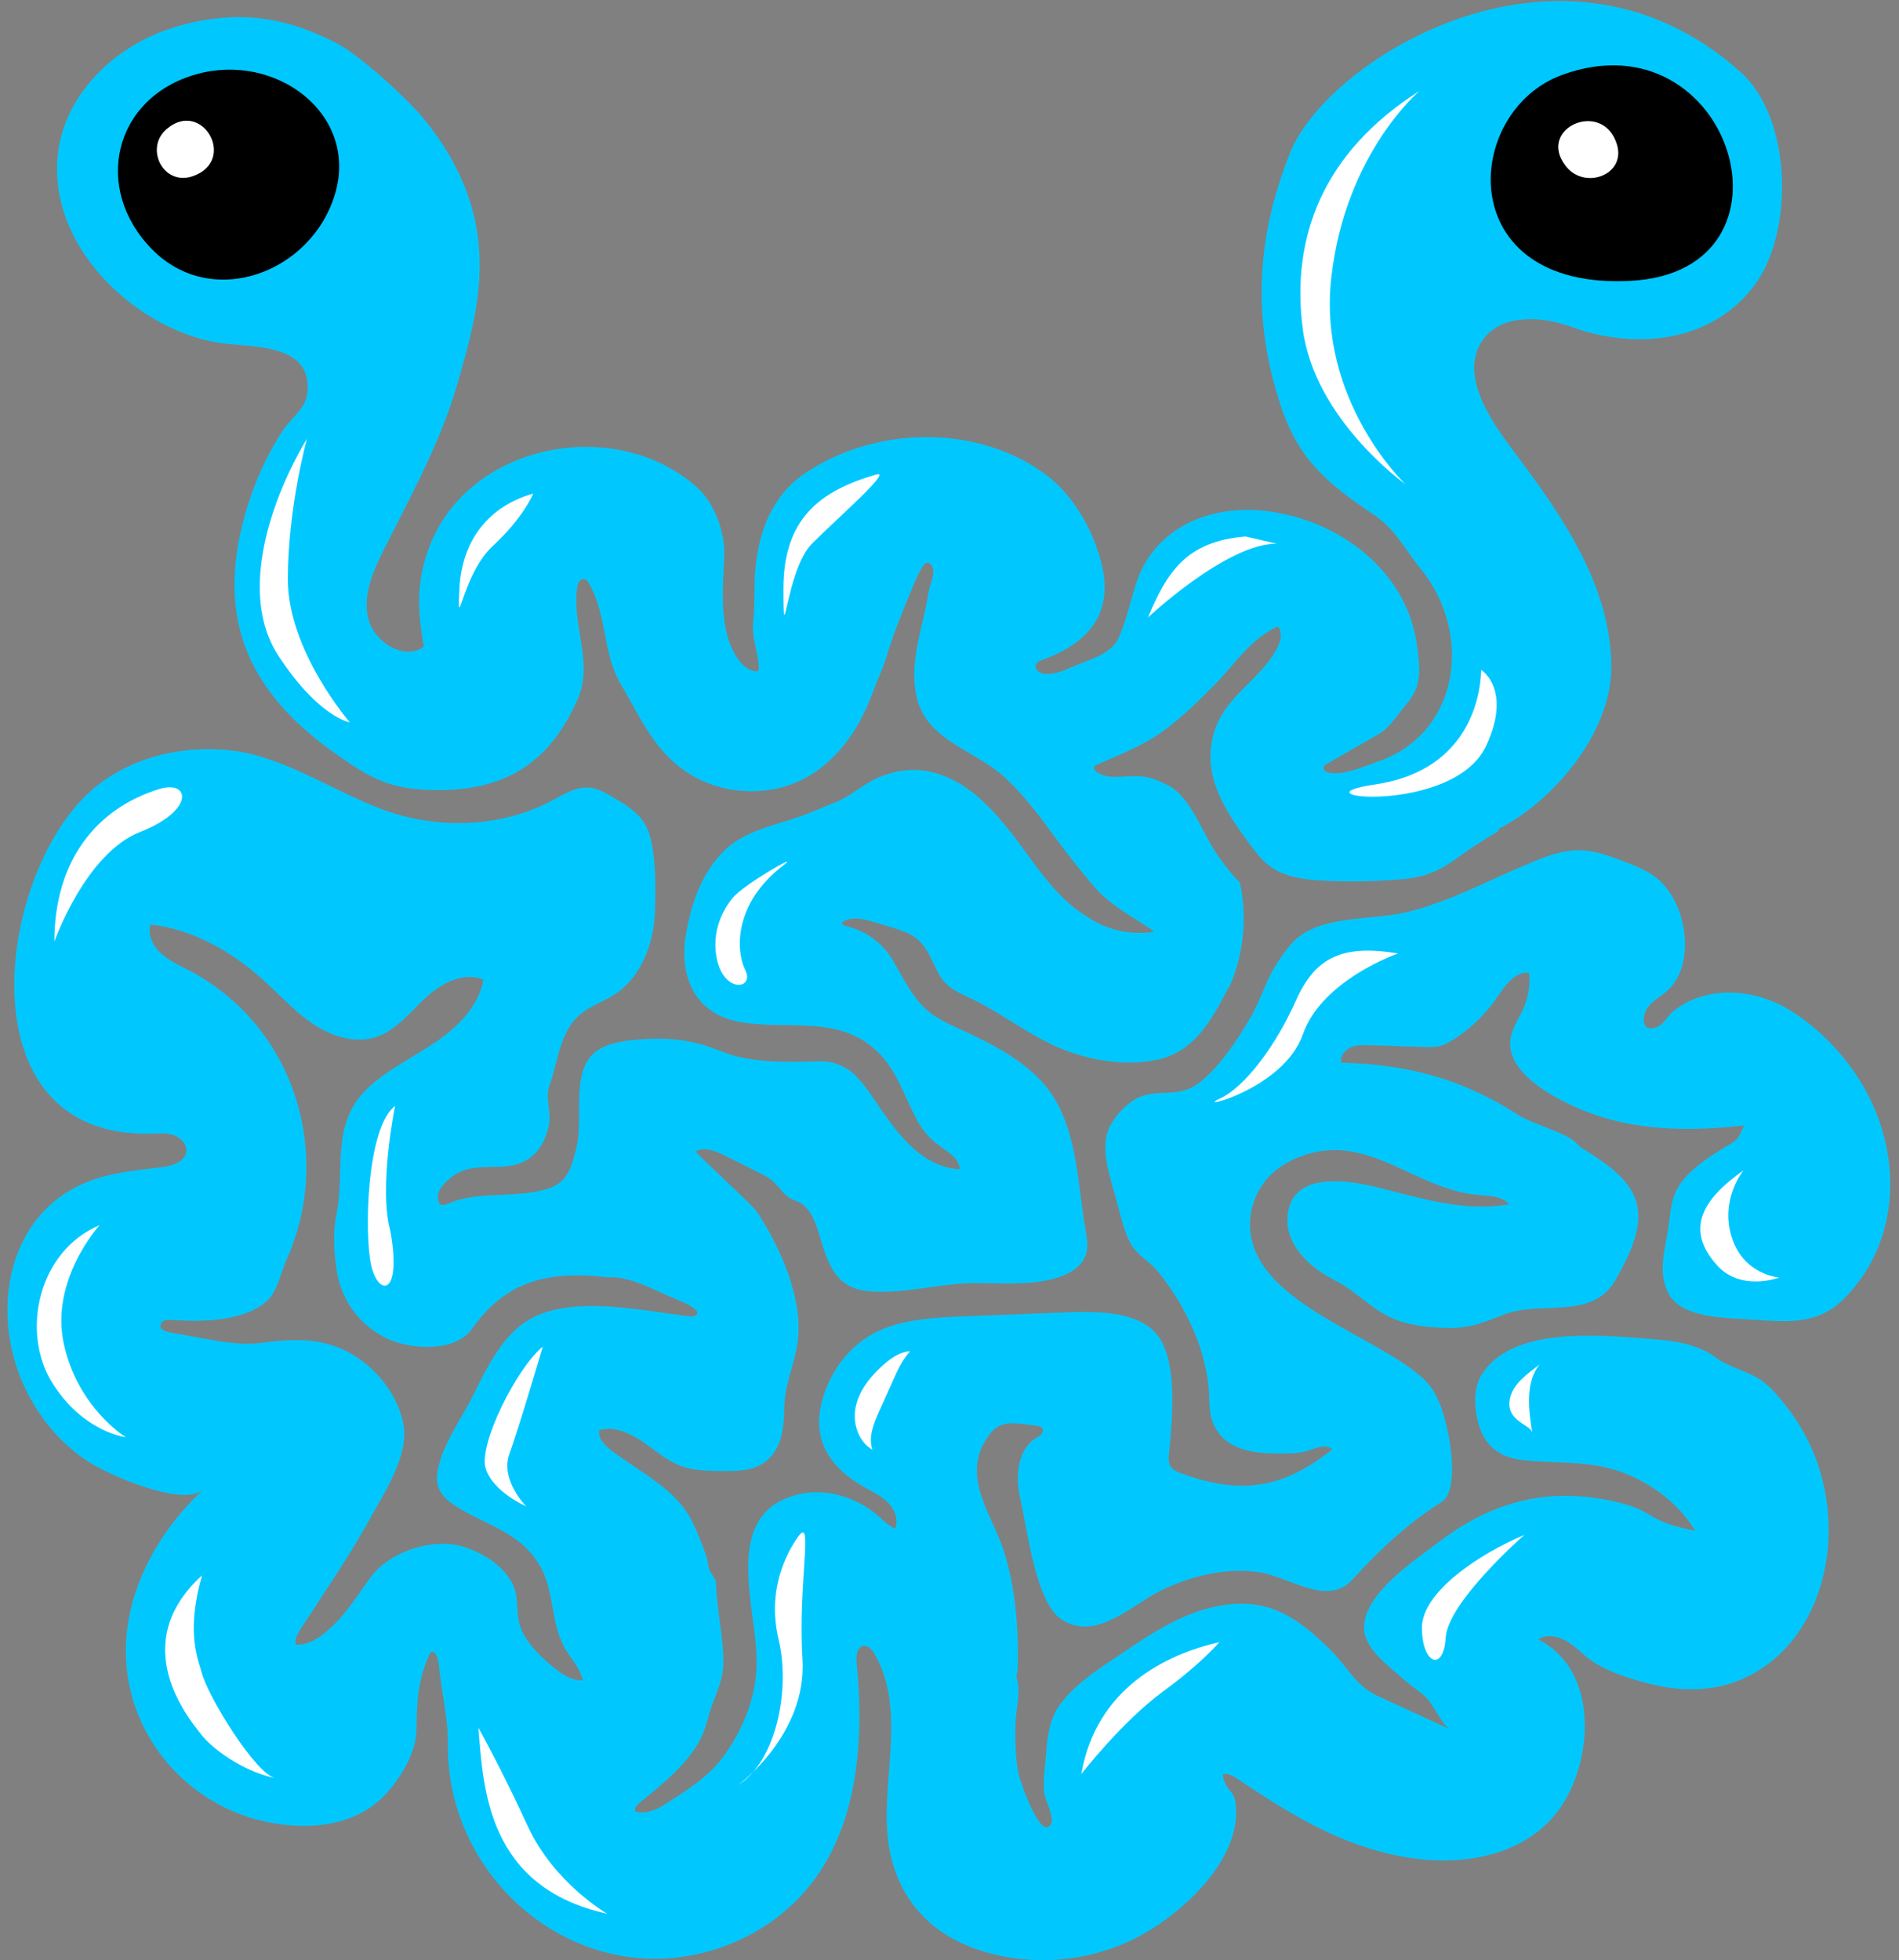 <svg
 xmlns="http://www.w3.org/2000/svg"
 xmlns:xlink="http://www.w3.org/1999/xlink"
 width="156px" height="161px">
<rect width="100%" height="100%" fill="#808080" stroke="none"/>
<path fill-rule="evenodd"  fill="rgb(0, 200, 255)"
 d="M152.623,105.360 C151.134,107.314 149.734,108.381 147.133,108.506 C145.759,108.571 144.376,108.408 142.996,108.331 C141.175,108.229 138.008,108.123 137.038,106.202 C136.170,104.483 136.777,102.655 137.038,100.917 C137.296,99.199 137.249,97.990 138.545,96.605 C139.443,95.645 140.531,94.951 141.646,94.261 C142.002,94.041 142.470,93.818 142.747,93.509 C142.823,93.424 143.325,92.430 143.254,92.438 C139.205,92.906 134.998,92.920 131.099,91.593 C128.835,90.823 123.666,88.499 124.078,85.378 C124.205,84.415 124.823,83.599 125.202,82.704 C125.573,81.828 125.714,80.855 125.608,79.909 C124.428,79.774 123.615,81.001 122.942,81.979 C121.993,83.355 120.761,84.535 119.343,85.420 C119.040,85.610 118.726,85.787 118.383,85.888 C117.902,86.030 117.391,86.014 116.891,85.997 C115.436,85.948 113.980,85.899 112.525,85.850 C111.993,85.832 111.440,85.817 110.954,86.033 C110.467,86.248 110.070,86.765 110.174,87.287 C115.714,87.437 120.103,88.605 124.767,91.606 C125.893,92.330 128.843,93.087 129.550,93.947 C129.648,94.065 129.755,94.179 129.893,94.264 C131.902,95.510 133.756,96.772 134.362,98.534 C135.091,100.643 133.898,103.035 132.724,105.110 C130.810,108.495 126.651,106.790 123.591,107.958 C121.964,108.579 120.913,109.089 119.035,109.074 C117.276,109.060 115.321,108.861 113.740,107.959 C112.288,107.131 111.146,105.915 109.711,105.197 C107.602,104.141 105.137,102.003 105.894,99.194 C106.689,96.242 111.020,96.998 113.109,97.514 C116.675,98.395 120.251,99.577 123.967,98.917 C123.394,98.259 122.412,98.226 121.552,98.163 C116.193,97.773 112.316,92.796 106.683,95.051 C105.780,95.412 104.931,95.934 104.258,96.637 C103.109,97.837 102.528,99.560 102.718,101.210 C103.399,107.150 113.215,109.711 117.025,113.342 C118.214,114.475 118.658,116.294 118.986,117.854 C119.235,119.043 119.707,122.562 118.443,123.358 C115.635,125.127 113.314,127.311 111.102,129.743 C109.024,132.027 105.908,129.482 103.377,129.131 C100.580,128.743 97.761,129.474 95.315,130.672 C92.992,131.811 90.093,134.827 87.256,133.057 C85.056,131.684 84.394,125.535 83.823,123.148 C83.390,121.338 83.545,119.069 85.137,118.104 C85.412,117.938 85.772,117.696 85.660,117.395 C85.581,117.181 85.311,117.124 85.084,117.100 C83.194,116.894 82.106,116.467 80.995,118.240 C79.001,121.424 81.532,124.470 82.472,127.421 C83.470,130.554 83.698,134.016 83.601,137.245 C83.580,137.311 83.540,137.366 83.529,137.438 C83.500,137.633 83.521,137.824 83.573,138.005 C83.855,138.990 83.436,140.560 83.415,141.583 C83.389,142.913 83.416,144.256 83.644,145.580 C83.753,146.213 85.531,151.396 86.356,149.788 C86.617,149.278 85.862,147.853 85.787,147.294 C85.643,146.221 85.862,145.131 85.934,144.069 C86.029,142.687 86.222,141.182 87.051,140.049 C88.355,138.266 90.223,137.113 92.031,135.894 C93.567,134.857 95.021,133.880 96.605,133.104 C98.307,132.268 101.620,131.039 104.673,132.201 C106.483,132.889 107.982,134.216 109.337,135.566 C110.652,136.877 111.406,138.489 113.124,139.280 C115.126,140.203 117.128,141.125 119.130,142.048 C118.501,141.758 117.748,140.022 117.200,139.474 C116.609,138.885 115.905,138.475 115.279,137.917 C114.090,136.854 112.063,135.434 112.056,133.689 C112.045,130.860 116.317,128.087 118.305,126.583 C122.672,123.278 127.340,122.067 132.864,123.391 C133.514,123.547 134.163,123.728 134.767,124.021 C135.236,124.249 135.673,124.541 136.138,124.778 C137.118,125.275 138.201,125.511 139.269,125.742 C137.901,123.526 135.763,121.888 133.339,120.966 C130.602,119.926 127.989,120.247 125.135,119.938 C123.493,119.761 122.211,119.021 121.599,117.385 C121.136,116.149 120.963,114.240 121.619,113.085 C124.084,108.747 131.894,109.706 136.118,110.026 C137.695,110.146 139.558,110.480 140.874,111.459 C142.018,112.310 143.284,112.519 144.465,113.236 C145.411,113.810 146.209,114.819 146.875,115.684 C148.208,117.417 149.162,119.412 149.697,121.500 C150.707,125.430 150.276,129.748 148.291,133.198 C146.731,135.909 144.171,137.967 141.008,138.566 C139.214,138.906 137.343,138.767 135.551,138.312 C133.738,137.852 131.584,137.203 130.159,135.953 C129.611,135.473 129.068,134.965 128.409,134.656 C127.751,134.347 126.937,134.271 126.351,134.658 C131.485,137.237 130.844,144.843 128.056,148.652 C125.576,152.042 121.191,153.117 117.050,152.749 C114.549,152.526 112.083,151.818 109.763,150.810 C107.000,149.609 104.256,147.867 101.759,146.175 C101.363,145.907 100.897,145.613 100.452,145.746 C100.488,146.160 100.644,146.567 100.897,146.907 C101.041,147.100 101.215,147.273 101.327,147.484 C101.450,147.717 101.489,147.980 101.517,148.238 C102.019,152.855 96.800,157.513 92.986,159.346 C89.117,161.204 84.473,161.555 80.275,160.123 C76.343,158.781 73.807,155.916 73.066,151.900 C72.127,146.812 74.625,140.695 71.860,135.884 C71.664,135.541 71.362,135.167 70.973,135.192 C70.410,135.229 70.309,135.987 70.365,136.546 C71.069,143.616 70.412,151.743 64.731,156.759 C62.749,158.509 60.329,159.768 57.724,160.410 C46.905,163.078 36.655,154.218 36.790,143.227 C36.816,141.047 36.243,138.863 36.037,136.684 C35.996,136.379 35.947,136.057 35.750,135.813 C35.697,135.747 35.628,135.686 35.545,135.678 C35.398,135.665 35.303,135.817 35.246,135.949 C34.317,138.074 34.240,139.789 34.210,142.076 C34.186,143.947 32.990,145.905 31.778,147.268 C29.188,150.183 24.834,150.440 21.123,149.463 C16.968,148.369 13.430,145.397 11.639,141.506 C8.421,134.514 11.568,127.109 16.717,122.330 C15.050,123.878 8.835,121.092 7.263,120.069 C4.682,118.389 2.739,115.861 1.636,113.036 C-0.745,106.939 0.940,99.363 7.451,96.974 C9.282,96.302 11.268,96.114 13.223,95.882 C14.154,95.772 15.323,95.394 15.309,94.461 C15.300,93.874 14.757,93.387 14.184,93.213 C13.610,93.040 13.004,93.100 12.412,93.115 C-3.344,93.526 -0.230,71.284 7.776,64.697 C10.886,62.138 15.163,61.137 19.242,61.672 C23.446,62.224 27.542,65.077 31.538,66.530 C36.070,68.179 41.254,67.953 45.391,65.736 C46.385,65.203 47.428,64.545 48.571,64.714 C49.172,64.804 49.721,65.117 50.252,65.424 C51.285,66.021 52.366,66.664 52.978,67.681 C53.951,69.298 53.872,73.078 53.800,74.978 C53.698,77.655 52.526,80.622 50.087,81.925 C48.574,82.734 47.541,83.034 46.684,84.507 C45.873,85.900 45.685,87.660 45.137,89.164 C44.755,90.215 45.335,91.392 45.072,92.515 C44.533,94.812 43.181,95.816 40.926,95.841 C39.782,95.854 38.369,95.829 37.394,96.474 C36.884,96.811 35.997,97.553 35.977,98.230 C35.942,99.472 36.703,98.853 37.426,98.628 C39.914,97.855 42.691,98.438 45.148,97.587 C46.674,97.059 46.994,95.732 47.355,94.261 C48.007,91.597 46.630,87.316 49.585,85.998 C50.434,85.619 51.379,85.475 52.318,85.394 C54.820,85.180 56.904,85.387 59.199,86.335 C61.686,87.362 64.815,87.245 67.410,87.176 C68.473,87.148 69.597,87.620 70.344,88.406 C71.279,89.390 72.080,90.752 72.891,91.856 C73.634,92.869 74.426,93.864 75.411,94.650 C76.396,95.435 77.597,96.004 78.839,96.040 C78.819,95.190 77.922,94.645 77.211,94.140 C75.581,92.984 75.128,91.597 74.340,89.933 C73.809,88.791 73.259,87.611 72.297,86.597 C69.136,83.266 64.780,84.640 60.854,83.960 C56.989,83.291 55.762,80.124 56.362,76.664 C56.794,74.178 57.671,71.643 59.503,69.866 C61.185,68.235 63.525,67.836 65.682,67.081 C66.690,66.729 67.675,66.268 68.650,65.891 C69.830,65.434 70.708,64.572 71.835,64.021 C75.126,62.411 78.215,63.437 80.802,65.867 C82.227,67.207 83.394,68.806 84.631,70.500 C86.184,72.627 87.460,74.239 89.778,75.593 C91.302,76.483 93.133,76.820 94.833,76.524 C93.034,75.265 91.171,74.402 89.718,72.645 C88.720,71.439 87.746,70.242 86.822,68.977 C85.563,67.252 84.261,65.467 82.640,63.944 C80.096,61.554 76.090,60.887 75.287,57.195 C74.659,54.299 75.828,51.575 76.250,48.784 C76.342,48.175 76.808,47.170 76.633,46.661 C76.564,46.461 76.426,46.239 76.215,46.226 C76.019,46.214 75.876,46.390 75.775,46.553 C75.436,47.102 75.188,47.701 74.940,48.298 C74.179,50.137 73.416,51.978 72.838,53.888 C72.500,55.008 72.009,56.009 71.605,57.098 C70.441,60.234 68.495,62.659 66.126,63.925 C63.352,65.405 59.762,65.345 56.985,63.771 C53.911,62.028 52.739,59.184 51.070,56.321 C49.467,53.714 49.907,50.522 48.371,47.901 C48.298,47.776 48.216,47.644 48.083,47.586 C47.908,47.509 47.700,47.598 47.588,47.745 C47.476,47.892 47.440,48.082 47.414,48.266 C46.973,51.390 48.758,54.429 47.471,57.387 C45.220,62.560 41.597,65.011 35.625,64.898 C34.295,64.872 32.948,64.730 31.680,64.280 C30.224,63.764 28.931,62.863 27.660,61.974 C23.738,59.232 20.441,55.696 19.532,50.928 C18.865,47.429 19.522,43.866 20.658,40.607 C21.282,38.814 22.200,36.912 23.252,35.339 C23.890,34.385 25.075,33.572 25.235,32.366 C25.774,28.295 20.988,28.516 18.486,28.226 C16.422,27.987 14.403,27.215 12.600,26.157 C9.134,24.124 6.156,20.803 5.100,16.929 C3.114,9.638 8.531,3.813 14.786,2.104 C19.471,0.824 23.407,1.305 27.812,3.635 C29.586,4.573 33.473,8.129 34.746,9.677 C41.592,17.999 39.354,25.287 37.604,31.428 C36.221,36.277 33.758,40.704 31.512,45.195 C30.639,46.941 29.775,48.882 30.256,50.822 C30.737,52.762 33.266,54.310 34.813,53.116 C34.491,51.219 34.272,49.492 34.562,47.593 C34.861,45.628 35.600,43.758 36.759,42.163 C38.927,39.180 42.414,37.327 46.118,36.838 C48.692,36.498 51.403,36.805 53.840,37.857 C55.033,38.373 56.153,39.064 57.137,39.918 C58.729,41.299 59.571,43.727 59.496,45.689 C59.396,48.294 58.980,51.880 60.675,54.199 C61.013,54.661 61.495,55.066 62.058,55.140 C62.130,55.149 62.209,55.151 62.265,55.108 C62.335,55.055 62.341,54.954 62.337,54.865 C62.283,53.494 61.726,52.398 61.878,51.008 C62.040,49.518 61.914,48.011 62.070,46.523 C62.383,43.534 63.490,40.695 66.019,38.952 C69.869,36.299 74.956,35.307 79.675,36.258 C81.984,36.724 84.221,37.674 86.103,39.137 C88.386,40.912 90.016,43.967 90.578,46.710 C91.376,50.610 89.193,52.917 85.667,54.186 C85.434,54.270 85.170,54.375 85.097,54.610 C85.031,54.820 85.159,55.062 85.348,55.190 C85.538,55.318 85.774,55.352 85.999,55.355 C86.757,55.363 87.466,55.058 88.145,54.752 C89.437,54.169 91.301,53.768 91.911,52.364 C92.475,51.066 92.869,49.428 93.288,48.053 C94.644,43.594 99.024,41.503 103.636,41.935 C106.049,42.161 108.442,42.961 110.517,44.271 C112.567,45.565 114.306,47.373 115.360,49.546 C115.909,50.676 116.263,51.884 116.419,53.113 C116.662,55.030 116.805,56.344 115.584,57.776 C114.899,58.579 114.176,59.771 113.265,60.294 C111.837,61.114 110.410,61.934 108.982,62.754 C108.873,62.817 108.756,62.891 108.723,63.012 C108.657,63.259 108.977,63.445 109.237,63.485 C110.491,63.677 112.068,62.939 113.218,62.543 C119.835,60.266 121.100,52.133 116.685,46.690 C115.392,45.097 114.604,43.451 112.897,42.304 C109.093,39.749 106.695,37.810 105.216,33.343 C102.860,26.221 103.169,19.566 105.993,12.514 C109.068,4.834 128.408,-7.226 143.029,5.966 C147.202,9.730 147.375,18.950 144.197,23.331 C140.767,28.060 134.482,28.831 129.050,26.835 C126.827,26.019 123.433,25.704 121.855,27.860 C119.710,30.790 122.638,34.788 124.447,37.201 C128.353,42.410 132.336,48.122 132.366,54.759 C132.390,60.103 127.726,65.720 123.128,68.073 L123.069,68.279 C121.941,68.934 120.846,69.643 119.796,70.412 C118.314,71.500 117.143,72.034 115.290,72.207 C113.172,72.401 111.009,72.450 108.868,72.343 C107.295,72.266 105.677,72.082 104.488,71.271 C103.627,70.685 102.938,69.728 102.271,68.803 C100.356,66.139 98.771,63.458 99.720,60.204 C100.598,57.191 103.373,55.982 104.810,53.426 C105.117,52.880 105.383,52.211 105.103,51.628 C105.074,51.569 105.034,51.507 104.970,51.491 C104.916,51.478 104.862,51.502 104.813,51.526 C102.622,52.612 101.493,54.490 99.860,56.161 C98.540,57.512 96.954,59.064 95.404,60.155 C93.796,61.287 91.933,62.020 90.127,62.800 C90.025,62.844 89.914,62.898 89.877,63.002 C89.821,63.160 89.966,63.322 90.110,63.419 C91.178,64.136 92.577,63.629 93.841,63.773 C94.547,63.853 95.219,64.144 95.866,64.454 C97.825,65.390 98.827,68.584 100.069,70.311 C100.584,71.026 101.156,71.798 101.851,72.495 C102.479,75.342 102.170,78.382 101.016,81.001 C100.987,81.043 100.944,81.072 100.920,81.119 C99.529,83.790 98.139,86.422 94.960,87.068 C92.282,87.612 89.242,87.062 86.754,85.955 C84.296,84.862 82.076,83.089 79.592,81.931 C78.987,81.653 78.416,81.388 77.986,81.040 C76.600,79.918 76.652,77.979 75.063,76.923 C74.536,76.572 73.922,76.383 73.319,76.200 C72.815,76.046 72.311,75.893 71.807,75.740 C70.922,75.470 69.878,75.225 69.172,75.774 C69.141,75.944 69.366,76.042 69.539,76.081 C71.092,76.432 72.503,77.457 73.318,78.828 C74.188,80.292 74.949,82.005 76.312,83.106 C77.021,83.678 77.817,84.046 78.675,84.444 C81.530,85.767 84.753,87.307 86.510,90.049 C88.527,93.196 88.560,97.539 89.180,101.065 C89.294,101.708 89.406,102.379 89.222,102.994 C89.025,103.653 88.504,104.171 87.901,104.504 C85.543,105.808 82.001,105.305 79.324,105.408 C76.728,105.545 73.863,106.320 71.271,106.051 C68.893,105.803 68.163,104.182 67.525,102.156 C67.196,101.112 66.887,99.714 65.992,98.972 C65.637,98.678 65.161,98.605 64.787,98.339 C64.240,97.951 63.898,97.345 63.375,96.927 C63.056,96.672 62.687,96.487 62.322,96.305 C61.401,95.845 60.480,95.386 59.560,94.926 C58.793,94.544 57.863,94.161 57.149,94.580 C57.049,94.638 61.831,99.001 62.157,99.495 C64.145,102.503 66.096,106.878 65.486,110.475 C65.171,112.328 64.446,113.792 64.423,115.696 C64.402,117.366 64.203,119.171 62.721,120.171 C61.734,120.837 60.434,120.846 59.216,120.831 C58.094,120.817 56.942,120.799 55.881,120.392 C54.714,119.945 53.763,119.071 52.722,118.372 C51.681,117.673 50.396,117.127 49.225,117.470 C49.089,118.128 49.678,118.728 50.232,119.148 C52.588,120.932 55.509,122.293 56.827,124.911 C57.291,125.831 57.706,126.899 58.038,127.867 C58.158,128.217 58.169,128.675 58.298,128.996 C58.361,129.153 58.805,129.781 58.807,129.864 C58.840,130.980 58.980,132.079 59.122,133.141 C59.275,134.289 59.421,135.374 59.426,136.449 C59.433,137.789 58.987,138.746 58.543,139.929 C58.130,141.029 57.983,142.128 57.374,143.162 C56.216,145.130 54.373,146.596 52.617,148.013 C52.369,148.212 52.093,148.485 52.183,148.797 C52.993,149.026 53.842,148.709 54.527,148.266 C56.729,146.840 58.473,145.844 59.938,143.543 C61.252,141.479 62.170,139.052 62.157,136.544 C62.151,135.296 61.988,134.074 61.829,132.893 C61.286,128.832 60.621,123.838 65.709,122.717 C67.895,122.236 70.320,122.964 72.066,124.452 C72.532,124.849 72.966,125.304 73.518,125.565 C73.848,124.885 73.527,124.020 72.983,123.455 C72.438,122.889 71.710,122.545 71.024,122.163 C68.403,120.705 66.817,118.531 67.410,115.597 C67.951,112.921 69.687,110.460 72.201,109.311 C74.399,108.306 77.008,108.210 79.541,108.107 C81.830,108.020 84.119,107.927 86.409,107.845 C89.125,107.747 93.909,107.307 95.441,110.211 C96.719,112.635 96.270,116.822 96.028,119.425 C95.996,119.764 95.971,120.128 96.143,120.422 C96.335,120.751 96.721,120.904 97.079,121.034 C101.947,122.804 105.407,122.287 109.450,119.042 C108.900,118.568 108.096,118.950 107.423,119.164 C106.718,119.388 105.956,119.395 105.206,119.389 C104.267,119.382 103.316,119.357 102.397,119.120 C100.210,118.555 99.358,117.082 99.340,115.042 C99.308,111.279 97.545,107.464 95.165,104.491 C94.452,103.601 93.390,103.099 92.868,102.124 C92.303,101.067 92.028,99.729 91.715,98.587 C91.205,96.730 90.241,94.158 91.234,92.401 C91.801,91.396 92.879,90.264 94.052,89.952 C95.354,89.606 96.697,89.988 97.976,89.280 C99.867,88.236 101.824,85.144 102.782,83.477 C103.615,82.028 104.013,80.432 104.978,79.001 C105.501,78.226 106.037,77.436 106.789,76.877 C109.064,75.184 112.976,75.577 115.691,74.891 C119.237,73.993 122.155,72.368 125.496,70.968 C126.874,70.392 128.303,69.805 129.821,69.841 C131.084,69.871 132.309,70.333 133.501,70.795 C134.389,71.140 135.290,71.496 136.045,72.083 C138.646,74.105 139.387,79.345 136.881,81.449 C136.408,81.845 135.852,82.152 135.456,82.623 C135.059,83.094 134.857,83.811 135.204,84.347 C135.624,84.616 136.183,84.411 136.534,84.084 C136.884,83.758 137.124,83.323 137.501,83.026 C140.213,80.895 144.136,81.195 146.983,82.943 C150.242,84.943 152.981,88.241 154.278,91.794 C155.983,96.410 155.553,101.514 152.623,105.360 ZM56.630,108.121 C56.878,108.150 57.219,108.091 57.277,107.894 C57.286,107.862 57.288,107.825 57.280,107.785 C57.261,107.687 57.184,107.610 57.106,107.544 C56.660,107.165 56.105,106.941 55.563,106.725 C53.764,106.007 51.860,104.807 49.873,104.912 C47.946,104.690 45.101,104.534 42.656,105.705 C41.041,106.477 39.766,107.747 38.743,109.178 C37.393,111.067 33.834,110.877 31.861,109.976 C29.600,108.944 28.021,106.793 27.663,104.389 C27.448,102.946 27.337,101.258 27.623,99.840 C28.411,95.933 27.053,92.240 30.358,89.242 C31.983,87.769 34.015,86.809 35.829,85.566 C37.643,84.322 39.325,82.643 39.720,80.469 C38.009,79.772 36.155,80.820 34.866,82.045 C33.576,83.271 32.402,84.776 30.661,85.248 C28.970,85.707 27.102,85.056 25.617,84.039 C24.132,83.021 22.923,81.661 21.586,80.456 C18.995,78.122 15.794,76.331 12.368,75.933 C12.108,76.752 12.550,77.681 13.201,78.288 C13.853,78.895 14.685,79.260 15.473,79.673 C24.360,84.324 27.366,94.959 23.537,103.474 C23.032,104.598 22.813,106.096 21.866,106.916 C19.984,108.545 16.588,108.594 14.187,108.422 C13.963,108.406 13.730,108.387 13.523,108.466 C13.317,108.544 13.146,108.753 13.191,108.972 C13.251,109.264 13.613,109.378 13.909,109.432 C14.876,109.607 15.842,109.783 16.808,109.958 C18.398,110.247 19.918,110.505 21.495,110.298 C23.193,110.076 24.933,109.929 26.644,110.320 C29.795,111.045 32.527,113.844 33.140,116.982 C33.630,119.489 31.573,122.603 30.458,124.629 C28.701,127.821 26.684,130.736 24.712,133.772 C24.457,134.165 24.191,134.611 24.287,135.082 C25.331,135.174 26.250,134.516 27.014,133.842 C28.480,132.548 29.318,131.090 30.429,129.575 C32.002,127.430 35.619,126.235 38.160,127.078 C39.899,127.654 41.256,128.640 41.980,129.853 C42.713,131.080 42.326,132.361 42.734,133.593 C43.199,134.994 44.696,136.395 45.861,137.250 C46.456,137.687 47.155,138.076 47.876,138.015 C47.709,137.191 47.141,136.500 46.659,135.796 C45.130,133.563 45.672,130.816 44.317,128.548 C42.575,125.632 39.547,125.235 37.016,123.421 C36.397,122.976 35.902,122.285 35.897,121.542 C35.880,119.258 37.929,116.544 38.896,114.556 C40.285,111.701 41.623,109.247 43.923,108.148 C47.466,106.456 52.814,107.663 56.630,108.121 Z"/>
<path fill-rule="evenodd"  fill="rgb(0, 0, 0)"
 d="M128.316,6.156 C120.135,9.145 119.250,23.849 133.959,23.068 C148.667,22.287 142.279,1.055 128.316,6.156 Z"/>
<path fill-rule="evenodd"  fill="rgb(0, 0, 0)"
 d="M16.123,6.101 C9.357,8.000 7.553,15.471 12.502,20.491 C17.451,25.511 25.676,22.363 27.546,15.852 C29.416,9.342 22.663,4.266 16.123,6.101 Z"/>
<path fill-rule="evenodd"  fill="rgb(255, 255, 255)"
 d="M13.749,10.550 C13.715,10.578 13.681,10.607 13.647,10.637 C11.876,12.208 13.424,15.315 15.847,14.469 C19.504,13.190 16.643,8.160 13.749,10.550 Z"/>
<path fill-rule="evenodd"  fill="rgb(255, 255, 255)"
 d="M132.828,11.863 C131.682,8.116 126.234,10.508 128.592,13.596 C128.620,13.632 128.648,13.669 128.678,13.705 C130.234,15.605 133.588,14.346 132.828,11.863 Z"/>
<path fill-rule="evenodd"  fill="rgb(255, 255, 255)"
 d="M13.078,64.813 C7.932,66.397 4.467,70.685 4.467,77.339 C4.467,77.339 7.011,70.097 11.513,68.336 C16.014,66.574 15.623,64.030 13.078,64.813 Z"/>
<path fill-rule="evenodd"  fill="rgb(255, 255, 255)"
 d="M43.806,40.544 C40.283,41.522 37.935,44.262 37.739,48.373 C37.543,52.483 37.935,47.198 40.479,44.850 C43.023,42.501 43.806,40.544 43.806,40.544 Z"/>
<path fill-rule="evenodd"  fill="rgb(255, 255, 255)"
 d="M71.990,38.978 C67.229,40.338 64.357,42.697 64.357,48.373 C64.357,54.048 64.552,46.807 66.705,44.654 C68.858,42.501 73.360,38.587 71.990,38.978 Z"/>
<path fill-rule="evenodd"  fill="rgb(255, 255, 255)"
 d="M64.357,71.076 C65.906,69.895 61.117,72.621 60.191,73.751 C58.969,75.242 58.543,77.039 58.877,78.709 C59.464,81.645 62.008,81.253 61.225,79.688 C60.442,78.122 60.247,74.207 64.357,71.076 Z"/>
<path fill-rule="evenodd"  fill="rgb(255, 255, 255)"
 d="M8.185,100.629 C3.097,102.782 1.727,109.437 4.271,113.547 C6.815,117.657 10.338,118.048 10.338,118.048 C10.338,118.048 6.424,115.700 5.250,110.415 C4.075,105.131 8.185,100.629 8.185,100.629 Z"/>
<path fill-rule="evenodd"  fill="rgb(255, 255, 255)"
 d="M125.225,126.073 C121.507,127.639 116.809,130.770 116.809,133.706 C116.809,136.642 118.571,137.425 118.766,134.489 C118.962,131.553 125.225,126.073 125.225,126.073 Z"/>
<path fill-rule="evenodd"  fill="rgb(255, 255, 255)"
 d="M72.324,112.326 C71.360,113.228 70.522,114.342 70.280,115.640 C70.038,116.938 70.522,118.430 71.672,119.079 C71.315,118.037 71.775,116.911 72.227,115.907 C72.711,114.834 73.195,113.760 73.679,112.687 C73.957,112.070 74.322,111.497 74.755,110.987 C73.835,111.046 73.012,111.683 72.324,112.326 Z"/>
<path fill-rule="evenodd"  fill="rgb(255, 255, 255)"
 d="M16.406,142.318 C17.669,144.001 20.543,145.688 22.618,146.041 C21.054,145.783 17.079,139.390 16.555,137.346 C16.309,136.387 15.231,134.097 16.601,129.400 C10.338,135.076 15.584,141.223 16.406,142.318 Z"/>
<path fill-rule="evenodd"  fill="rgb(255, 255, 255)"
 d="M32.455,90.844 C30.106,92.605 29.910,101.412 30.497,103.957 C31.084,106.501 33.042,106.501 32.063,101.1 C31.084,97.498 32.455,90.844 32.455,90.844 Z"/>
<path fill-rule="evenodd"  fill="rgb(255, 255, 255)"
 d="M116.614,7.467 C108.589,12.556 106.045,19.602 107.023,27.039 C108.002,34.477 115.439,39.761 115.439,39.761 C115.439,39.761 108.198,32.911 109.372,22.733 C110.546,12.556 116.614,7.467 116.614,7.467 Z"/>
<path fill-rule="evenodd"  fill="rgb(255, 255, 255)"
 d="M25.213,36.042 C22.277,40.935 19.537,48.764 22.864,53.853 C26.192,58.941 28.736,59.333 28.736,59.333 C28.736,59.333 23.647,53.461 23.647,47.590 C23.647,41.718 25.213,36.042 25.213,36.042 Z"/>
<path fill-rule="evenodd"  fill="rgb(255, 255, 255)"
 d="M125.880,117.695 C125.590,115.936 125.262,113.561 126.474,112.077 C125.510,112.828 124.253,113.659 124.027,114.943 C123.704,116.780 125.764,116.988 125.880,117.695 Z"/>
<path fill-rule="evenodd"  fill="rgb(255, 255, 255)"
 d="M100.173,134.880 C95.742,135.893 90.041,138.693 88.830,145.717 C88.830,145.717 92.188,141.391 95.547,138.933 C98.738,136.598 100.173,134.880 100.173,134.880 Z"/>
<path fill-rule="evenodd"  fill="rgb(255, 255, 255)"
 d="M65.531,126.269 C64.626,127.561 62.987,130.574 63.965,134.685 C64.944,138.795 63.770,144.666 60.638,146.623 C60.638,146.623 66.314,142.513 65.922,136.250 C65.531,129.987 66.901,124.311 65.531,126.269 Z"/>
<path fill-rule="evenodd"  fill="rgb(255, 255, 255)"
 d="M44.589,110.611 C42.436,112.373 39.305,118.636 39.892,120.593 C40.479,122.550 43.219,123.724 43.219,123.724 C43.219,123.724 41.066,121.571 41.849,119.418 C42.632,117.266 44.589,110.611 44.589,110.611 Z"/>
<path fill-rule="evenodd"  fill="rgb(255, 255, 255)"
 d="M102.326,44.067 C97.433,44.458 95.867,47.003 94.302,50.721 C94.302,50.721 100.760,44.654 104.870,44.654 L102.326,44.067 Z"/>
<path fill-rule="evenodd"  fill="rgb(255, 255, 255)"
 d="M121.682,55.027 C121.580,58.196 119.979,63.416 112.925,64.442 C105.728,65.489 119.403,67.013 122.083,61.267 C124.246,56.627 121.682,55.027 121.682,55.027 Z"/>
<path fill-rule="evenodd"  fill="rgb(255, 255, 255)"
 d="M114.852,78.318 C110.155,77.535 108.002,78.709 106.436,82.232 C104.870,85.755 102.326,89.278 100.173,90.256 C98.020,91.235 105.458,89.474 107.023,84.972 C108.589,80.470 114.852,78.318 114.852,78.318 Z"/>
<path fill-rule="evenodd"  fill="rgb(255, 255, 255)"
 d="M39.305,141.926 C39.696,147.015 40.088,155.039 49.874,157.192 C49.874,157.192 45.493,154.667 43.340,149.969 C41.187,145.272 39.305,141.926 39.305,141.926 Z"/>
<path fill-rule="evenodd"  fill="rgb(255, 255, 255)"
 d="M143.231,96.128 C139.904,98.477 138.345,100.950 141.078,103.957 C143.036,106.110 146.167,104.935 146.167,104.935 C146.167,104.935 143.231,104.740 142.253,101.608 C141.274,98.477 143.231,96.128 143.231,96.128 Z"/>
</svg>
